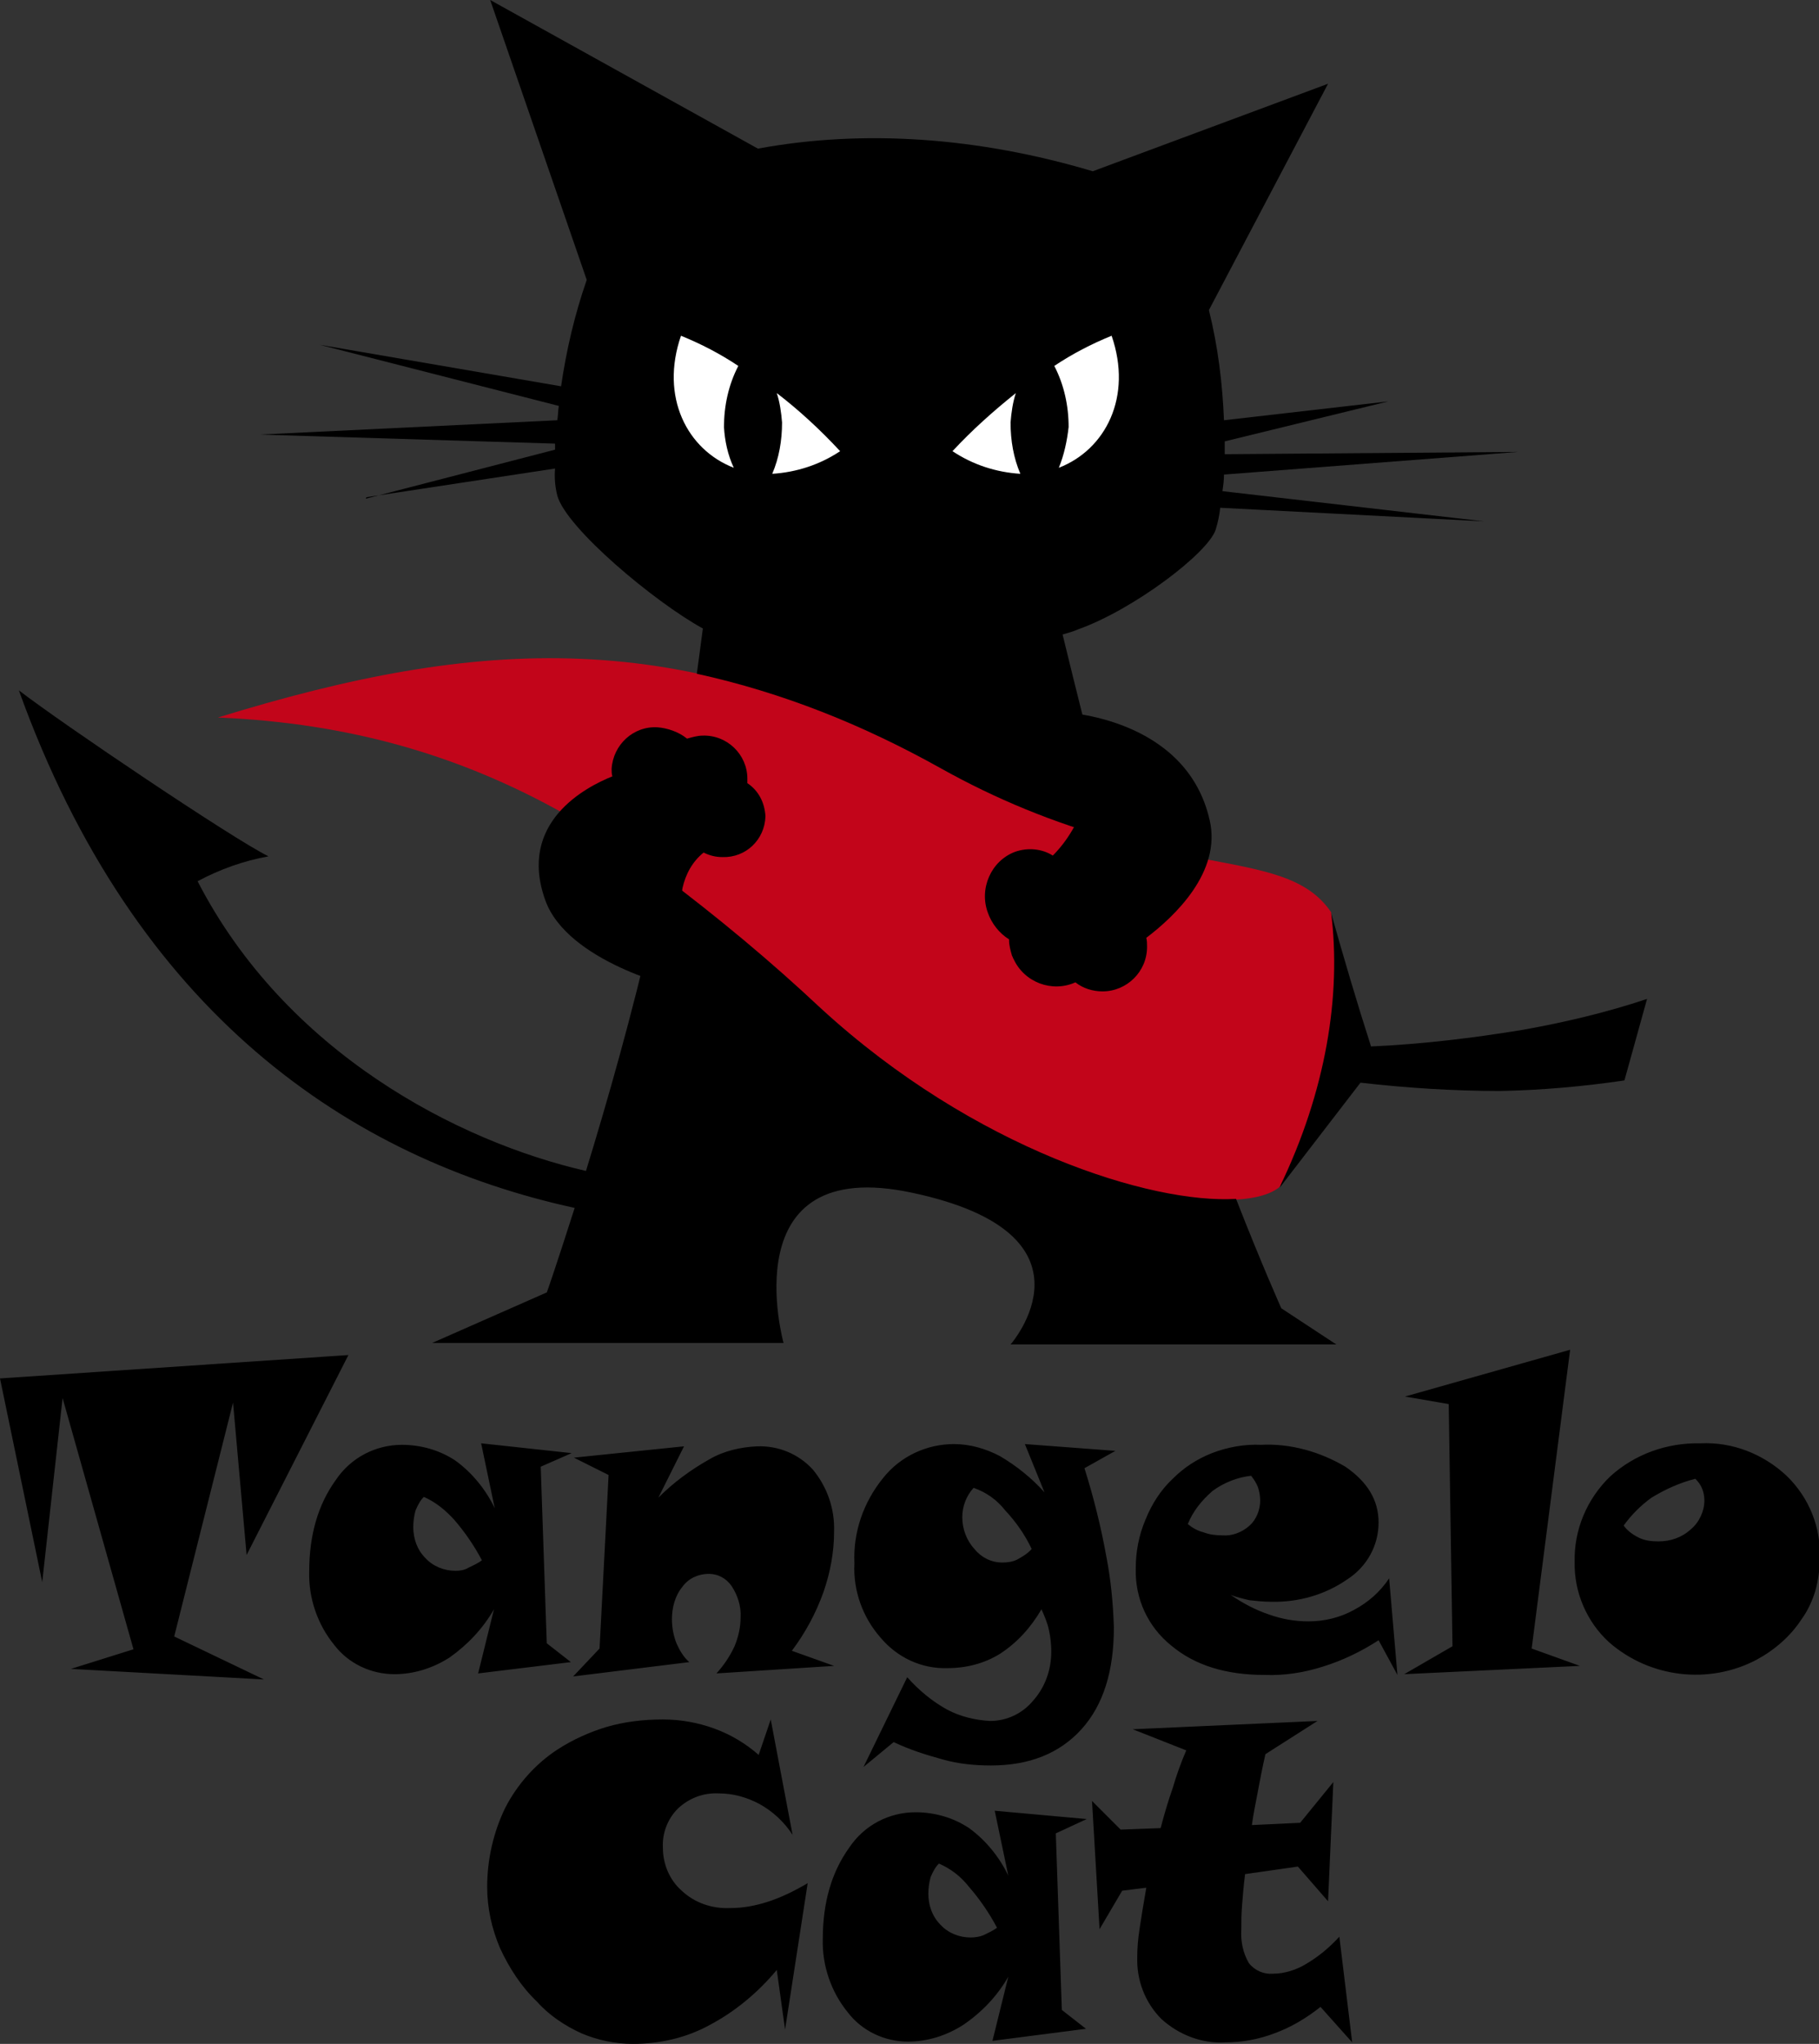 <?xml version="1.0" encoding="utf-8"?>
<!-- Generator: Adobe Illustrator 21.1.0, SVG Export Plug-In . SVG Version: 6.00 Build 0)  -->
<svg version="1.1" id="Layer_1" xmlns="http://www.w3.org/2000/svg" xmlns:xlink="http://www.w3.org/1999/xlink" x="0px" y="0px"
	 viewBox="0 0 241.2 270.9" style="enable-background:new 0 0 241.2 270.9;" xml:space="preserve">
<rect x="0" y="0" width="241.2" height="270.9" fill="#333333" stroke="none"/>
<style type="text/css">
	.st0{fill:#C2051A;}
	.st1{fill:#FFFFFF;}
</style>
<title>tcat-logo</title>
<g>
	<path d="M176.5,121c-1.4,12.3-3.6,24.5-6.8,36.4l10.7-13.9c6.1,0.7,12.3,1.1,18.5,1.1c5.5-0.1,11.1-0.6,16.5-1.4l3-10.8
		c-5.4,1.8-10.9,3.1-16.5,4.1c-6.7,1.1-13.4,1.9-20.1,2.2C179.9,132.8,178.2,127,176.5,121L176.5,121z"/>
	<path d="M46.2,179.6l-13.5,26.5l-1.8-20.2l-7.8,31l11.9,5.7l-25.6-1.4l8.3-2.6l-9.4-33.3l-2.7,24.4l-5.6-27L46.2,179.6L46.2,179.6z
		 M56.2,198.4c-0.5,0.5-0.8,1.1-1.1,1.8c-0.2,0.7-0.3,1.5-0.3,2.2c0,1.5,0.5,3,1.6,4.1c1,1.1,2.5,1.7,4,1.7c0.6,0,1.2-0.1,1.7-0.4
		c0.6-0.3,1.3-0.6,1.8-1c-1-1.9-2.3-3.8-3.7-5.4C59.1,200.2,57.8,199.1,56.2,198.4L56.2,198.4z M75.8,192.6l-4.1,1.8l0.8,23.4
		l3.2,2.5l-12.3,1.5l2.1-8.5c-1.5,2.6-3.5,4.7-5.9,6.4c-2.2,1.4-4.7,2.2-7.3,2.2c-3.1,0-6.1-1.4-8-3.9c-2.2-2.7-3.4-6.2-3.3-9.7
		c0-4.9,1.2-8.9,3.5-12.1c2-3,5.3-4.7,8.8-4.7c2.5,0,5,0.7,7.1,2.1c2.2,1.6,4,3.8,5.2,6.3l-1.8-8.6L75.8,192.6L75.8,192.6z
		 M110.6,220.8l-15.6,1c1-1.1,1.8-2.3,2.4-3.6c0.5-1.2,0.8-2.5,0.8-3.8c0.1-1.5-0.4-3-1.2-4.2c-0.7-1-1.8-1.6-3-1.6
		c-1.4,0-2.7,0.6-3.5,1.7c-1,1.2-1.4,2.8-1.4,4.3c0,1.1,0.2,2.2,0.6,3.2c0.4,0.9,0.9,1.8,1.7,2.5L76,222.2l3.5-3.7l1.2-23l-4.6-2.3
		l14.6-1.5l-3.4,6.8c2-2,4.3-3.7,6.8-5.1c1.9-1.1,4.1-1.6,6.3-1.7c2.8-0.1,5.5,1,7.4,3.1c1.9,2.3,2.9,5.2,2.8,8.2
		c0,2.7-0.5,5.4-1.4,8c-1,2.8-2.4,5.4-4.2,7.8L110.6,220.8L110.6,220.8z M129.1,197.2c-1,1.1-1.5,2.5-1.5,3.9c0,1.6,0.6,3.1,1.6,4.2
		c0.9,1.1,2.2,1.8,3.7,1.8c0.7,0,1.4-0.1,2-0.4c0.7-0.4,1.4-0.8,1.9-1.4c-0.9-1.9-2.1-3.6-3.5-5.1
		C132.2,198.8,130.8,197.8,129.1,197.2L129.1,197.2z M147.9,192.3l-4.1,2.3c1.2,3.8,2.2,7.8,2.9,11.7c0.6,3.1,0.9,6.2,1,9.4
		c0,5.8-1.4,10.3-4.3,13.5c-2.9,3.2-6.9,4.8-12,4.8c-2.1,0-4.3-0.2-6.4-0.8c-2.2-0.6-4.4-1.3-6.5-2.3l-4,3.3l5.8-11.9
		c1.5,1.7,3.3,3.2,5.3,4.3c1.7,0.9,3.7,1.4,5.7,1.5c2.2,0,4.3-1,5.7-2.7c1.6-1.8,2.4-4.1,2.4-6.5c0-0.9-0.1-1.9-0.3-2.8
		c-0.2-1-0.6-1.9-1-2.8c-1.4,2.4-3.2,4.4-5.5,5.9c-2.1,1.3-4.5,1.9-7,1.9c-3.4,0.1-6.6-1.4-8.8-4c-2.4-2.7-3.7-6.3-3.5-9.9
		c-0.2-4.1,1.2-8.1,3.8-11.3c2.3-2.9,5.8-4.5,9.4-4.5c2.1,0,4.2,0.6,6.1,1.6c2.2,1.3,4.2,2.9,5.9,4.8l-2.6-6.4L147.9,192.3
		L147.9,192.3z M157.5,202c0.6,0.5,1.3,0.9,2.1,1.1c0.8,0.3,1.6,0.4,2.5,0.4c1.3,0.1,2.6-0.4,3.6-1.3c0.9-0.8,1.4-2.1,1.4-3.3
		c0-0.6-0.1-1.2-0.3-1.8c-0.2-0.5-0.5-1-0.9-1.5c-1.8,0.2-3.6,0.9-5.1,2C159.3,198.9,158.2,200.3,157.5,202L157.5,202z M185.3,222
		l-2.5-4.6c-2.3,1.5-4.8,2.7-7.4,3.5c-2.5,0.8-5.1,1.2-7.7,1.1c-5.2,0-9.3-1.3-12.4-3.9c-3.1-2.5-4.8-6.2-4.7-10.2
		c0-2.2,0.4-4.4,1.3-6.5c0.8-2,2-3.9,3.6-5.4c1.5-1.5,3.2-2.6,5.2-3.4c2.1-0.8,4.3-1.2,6.5-1.1c3.9-0.2,7.8,0.9,11.2,2.9
		c2.9,2,4.4,4.4,4.4,7.4s-1.5,5.8-4.1,7.5c-3,2.1-6.6,3.1-10.2,3c-0.9,0-1.9-0.1-2.8-0.2c-0.9-0.2-1.7-0.4-2.5-0.7
		c1.6,1.1,3.3,2,5.1,2.6c1.7,0.6,3.4,0.9,5.2,0.9c2.1,0,4.2-0.5,6-1.5c1.9-1,3.5-2.4,4.7-4.2L185.3,222L185.3,222z M209.5,220.8
		l-23.3,1.1l6.4-3.7l-0.5-32.1l-5.8-1l21.9-6.2l-5.1,39.6L209.5,220.8L209.5,220.8z M215.3,202.2c0.5,0.7,1.2,1.2,2,1.6
		c0.8,0.4,1.7,0.5,2.6,0.5c1.6,0,3.1-0.5,4.3-1.6c1.1-0.9,1.8-2.4,1.8-3.8c0-0.6-0.1-1.1-0.3-1.6s-0.5-0.9-0.9-1.3
		c-2,0.5-4,1.4-5.8,2.5C217.6,199.5,216.3,200.8,215.3,202.2L215.3,202.2z M241.3,206.6c0,1.4-0.2,2.9-0.6,4.3
		c-0.4,1.3-1,2.6-1.8,3.7c-1.5,2.3-3.6,4.1-6,5.4c-6.3,3.3-14.1,2.4-19.5-2.3c-3-2.7-4.7-6.7-4.6-10.7c-0.1-4.2,1.6-8.3,4.7-11.3
		c3.3-3,7.6-4.5,12-4.4c4.2-0.2,8.3,1.4,11.4,4.3C239.9,198.5,241.5,202.5,241.3,206.6L241.3,206.6z M107.1,249.6l-3,19.4l-1.1-7.9
		c-2.5,3-5.5,5.5-8.9,7.3c-3.1,1.7-6.6,2.5-10.2,2.5c-2.3,0-4.7-0.5-6.8-1.4c-2.2-1-4.3-2.4-5.9-4.2c-2.1-2-3.7-4.5-4.9-7.1
		c-1.1-2.6-1.7-5.3-1.7-8.1c0-3.6,0.8-7.2,2.4-10.5c1.6-3.1,4-5.8,6.9-7.7c2-1.3,4.2-2.3,6.5-3c2.4-0.7,4.9-1,7.5-1
		c2.3,0,4.6,0.4,6.8,1.2c2.2,0.8,4.2,2,5.9,3.5l1.6-4.7l2.9,15.3c-1.1-1.7-2.6-3.1-4.4-4.1c-1.7-0.9-3.5-1.4-5.4-1.4
		c-2-0.1-3.9,0.6-5.4,2c-1.4,1.4-2.1,3.3-2,5.2c0,2.2,0.9,4.3,2.5,5.7c1.7,1.6,4,2.4,6.4,2.3c1.7,0,3.3-0.3,4.9-0.8
		C103.6,251.5,105.4,250.6,107.1,249.6L107.1,249.6z M124.5,247c-0.5,0.5-0.8,1.1-1.1,1.8c-0.2,0.7-0.3,1.5-0.3,2.2
		c0,1.5,0.5,3,1.6,4.1c1,1.1,2.5,1.7,4,1.7c0.6,0,1.2-0.1,1.7-0.3c0.6-0.3,1.3-0.6,1.8-1c-1-1.9-2.3-3.8-3.7-5.4
		C127.4,248.7,126.1,247.7,124.5,247L124.5,247z M144.1,241.1L140,243l0.8,23.4l3.2,2.5l-12.4,1.6l2.1-8.5c-1.5,2.6-3.5,4.7-6,6.4
		c-2.2,1.4-4.7,2.2-7.3,2.2c-3.1,0-6.1-1.4-8-3.9c-2.2-2.7-3.4-6.2-3.3-9.7c0-4.9,1.2-8.9,3.5-12.1c2-3,5.3-4.7,8.8-4.7
		c2.5,0,5,0.7,7.1,2.1c2.2,1.6,4,3.8,5.2,6.3l-1.8-8.6L144.1,241.1L144.1,241.1z M179.3,270.7l-4.2-4.7c-1.9,1.5-3.9,2.7-6.1,3.5
		c-2.1,0.8-4.3,1.2-6.5,1.2c-3.1,0.2-6.2-1-8.5-3.1c-2.2-2.2-3.3-5.2-3.2-8.2c0-1.2,0.1-2.4,0.3-3.7c0.2-1.4,0.5-3.2,0.9-5.5
		l-3.2,0.4l-3,5.1l-1-17l3.8,3.8l5.3-0.2c0.5-1.9,1-3.6,1.6-5.3c0.5-1.7,1.1-3.4,1.8-5l-7.1-2.8l24.5-1.1l-6.9,4.4
		c-0.4,1.7-0.7,3.3-1,4.9s-0.6,3-0.8,4.5l6.4-0.3l4.4-5.4l-0.7,15.8l-4-4.6l-7,1c-0.2,1.5-0.3,2.9-0.4,4.1s-0.1,2.3-0.1,3.2
		c-0.1,1.6,0.2,3.1,1,4.5c0.8,1,2,1.5,3.2,1.4c1.5,0,3.1-0.5,4.4-1.3c1.7-1,3.1-2.2,4.4-3.6L179.3,270.7L179.3,270.7z"/>
	<path class="st0" d="M28.9,95.1c35.6,1.5,56.7,17.7,80.1,38.7c25,22.9,54.7,28.6,60.7,23.5c6.1-12.6,8.2-25.4,6.8-36.4
		c-6.4-9.4-22.4-3.3-51.6-19C90.6,82.8,63.6,84.4,28.9,95.1L28.9,95.1z"/>
	<path d="M76.2,160.1c-29.8-6.5-58.3-25.8-73.7-68.6c5.7,4.4,28.4,19.7,33.1,22c-3.3,0.6-6.4,1.7-9.4,3.3
		c11.7,22.7,34.5,34.5,51.5,38.4c2.8-9.1,6.2-21,8.9-32.9c0.5-2.1,0.9-4.1,1.3-6.2c7.3,5.5,14.3,11.3,21,17.6
		c20.3,18.6,43.8,25.9,55,25.2c3.4,8.7,6,14.5,6,14.5l7.3,4.8H134c0,0,12.8-14.6-13-20.1c-24.1-5.2-17.1,19.9-17.1,19.9H57.3
		l15.2-6.7C72.5,171.4,74,167,76.2,160.1L76.2,160.1z"/>
	<path d="M48.5,66.1l25.1-6.5v-0.8l-39.2-1.2l39.5-1.9c0.1-0.6,0.1-1.3,0.2-1.9l-31.7-8.1l32,5.5c0.7-4.8,1.8-9.5,3.4-14.1L65,0
		l35.5,19.7c14.1-2.6,29.3-1.5,44.4,3l31.2-11.6l-15.8,30c1.2,4.8,1.8,9.7,2,14.6l21.8-2.5l-21.7,5.3c0,0.6,0,1.1,0,1.7l38.9-0.3
		l-39,3c0,0.8-0.1,1.5-0.2,2.2l34.7,4l-35-1.8c-0.1,1-0.3,1.9-0.6,2.9c-1,3.1-10.9,10.6-18.2,13.2c-0.7,0.3-1.4,0.5-2.1,0.7
		c1.5,6.1,3.9,16.1,7,27.2c-8.1-2.2-15.9-5.4-23.2-9.5c-10.2-5.7-20.9-10-32.3-12.5c0.3-2.3,0.6-4.4,0.8-6
		C86.8,79.8,75.1,70,73.9,65.7c-0.3-1.2-0.4-2.4-0.3-3.6l-25,3.8L48.5,66.1z"/>
	<path class="st1" d="M111.4,59.8c-2.7,1.8-5.8,2.8-9,3c0.9-2.1,1.3-4.4,1.3-6.8c-0.1-1.3-0.3-2.7-0.7-3.9
		C106,54.4,108.8,57,111.4,59.8L111.4,59.8z"/>
	<path class="st1" d="M97.3,62c-6.2-2.4-9.8-9.4-7-17.5c2.7,1.1,5.2,2.4,7.6,4C96.6,51,96,53.8,96,56.6C96.1,58.4,96.5,60.3,97.3,62
		L97.3,62z"/>
	<path class="st1" d="M126.3,59.8c2.7,1.8,5.8,2.8,9,3c-0.9-2.1-1.3-4.4-1.3-6.8c0.1-1.3,0.3-2.7,0.7-3.9
		C131.7,54.5,128.9,57,126.3,59.8L126.3,59.8z"/>
	<path class="st1" d="M140.4,62c6.2-2.4,9.8-9.4,7-17.5c-2.7,1.1-5.2,2.4-7.6,4c1.3,2.5,1.9,5.3,1.9,8.1
		C141.5,58.4,141.1,60.3,140.4,62L140.4,62z"/>
	<path d="M91.1,97.9c0.7-0.2,1.4-0.4,2.1-0.4c3.2-0.1,5.9,2.5,5.9,5.7l0,0c0,0.2,0,0.4,0,0.6c1.5,1,2.3,2.6,2.4,4.4
		c-0.1,3.1-2.6,5.5-5.7,5.4c-0.9,0-1.7-0.2-2.5-0.6c-1.5,1.2-2.4,2.9-2.8,4.7c-0.9,5.1-0.4,13.1-0.5,13.2s-14.8-3.4-17.7-11.6
		c-3.7-10.3,5.4-15,8.9-16.4c-0.1-0.3-0.1-0.7-0.1-1c0.2-3.2,2.9-5.7,6.1-5.5C88.5,96.5,90,97,91.1,97.9L91.1,97.9z"/>
	<path d="M139.6,113.4c2-2,3.4-4.5,4.3-7.2c1.2-4.7-3-11.8-3-11.8s16.4,0.6,19.5,14.3c1.6,6.9-4.7,12.8-8.4,15.6
		c0.1,0.4,0.1,0.8,0.1,1.2c0,3.3-2.7,5.9-5.9,5.9c-1.3,0-2.6-0.4-3.6-1.2c-3.1,1.4-6.8,0-8.2-3.1c-0.1-0.1-0.1-0.3-0.2-0.4l0,0
		c-0.2-0.7-0.4-1.4-0.4-2.1v-0.1c-1.3-0.8-2.3-2.1-2.8-3.5c-1.2-3.2,0.4-6.9,3.6-8.1C136.3,112.3,138.2,112.5,139.6,113.4
		L139.6,113.4z"/>
</g>
</svg>
